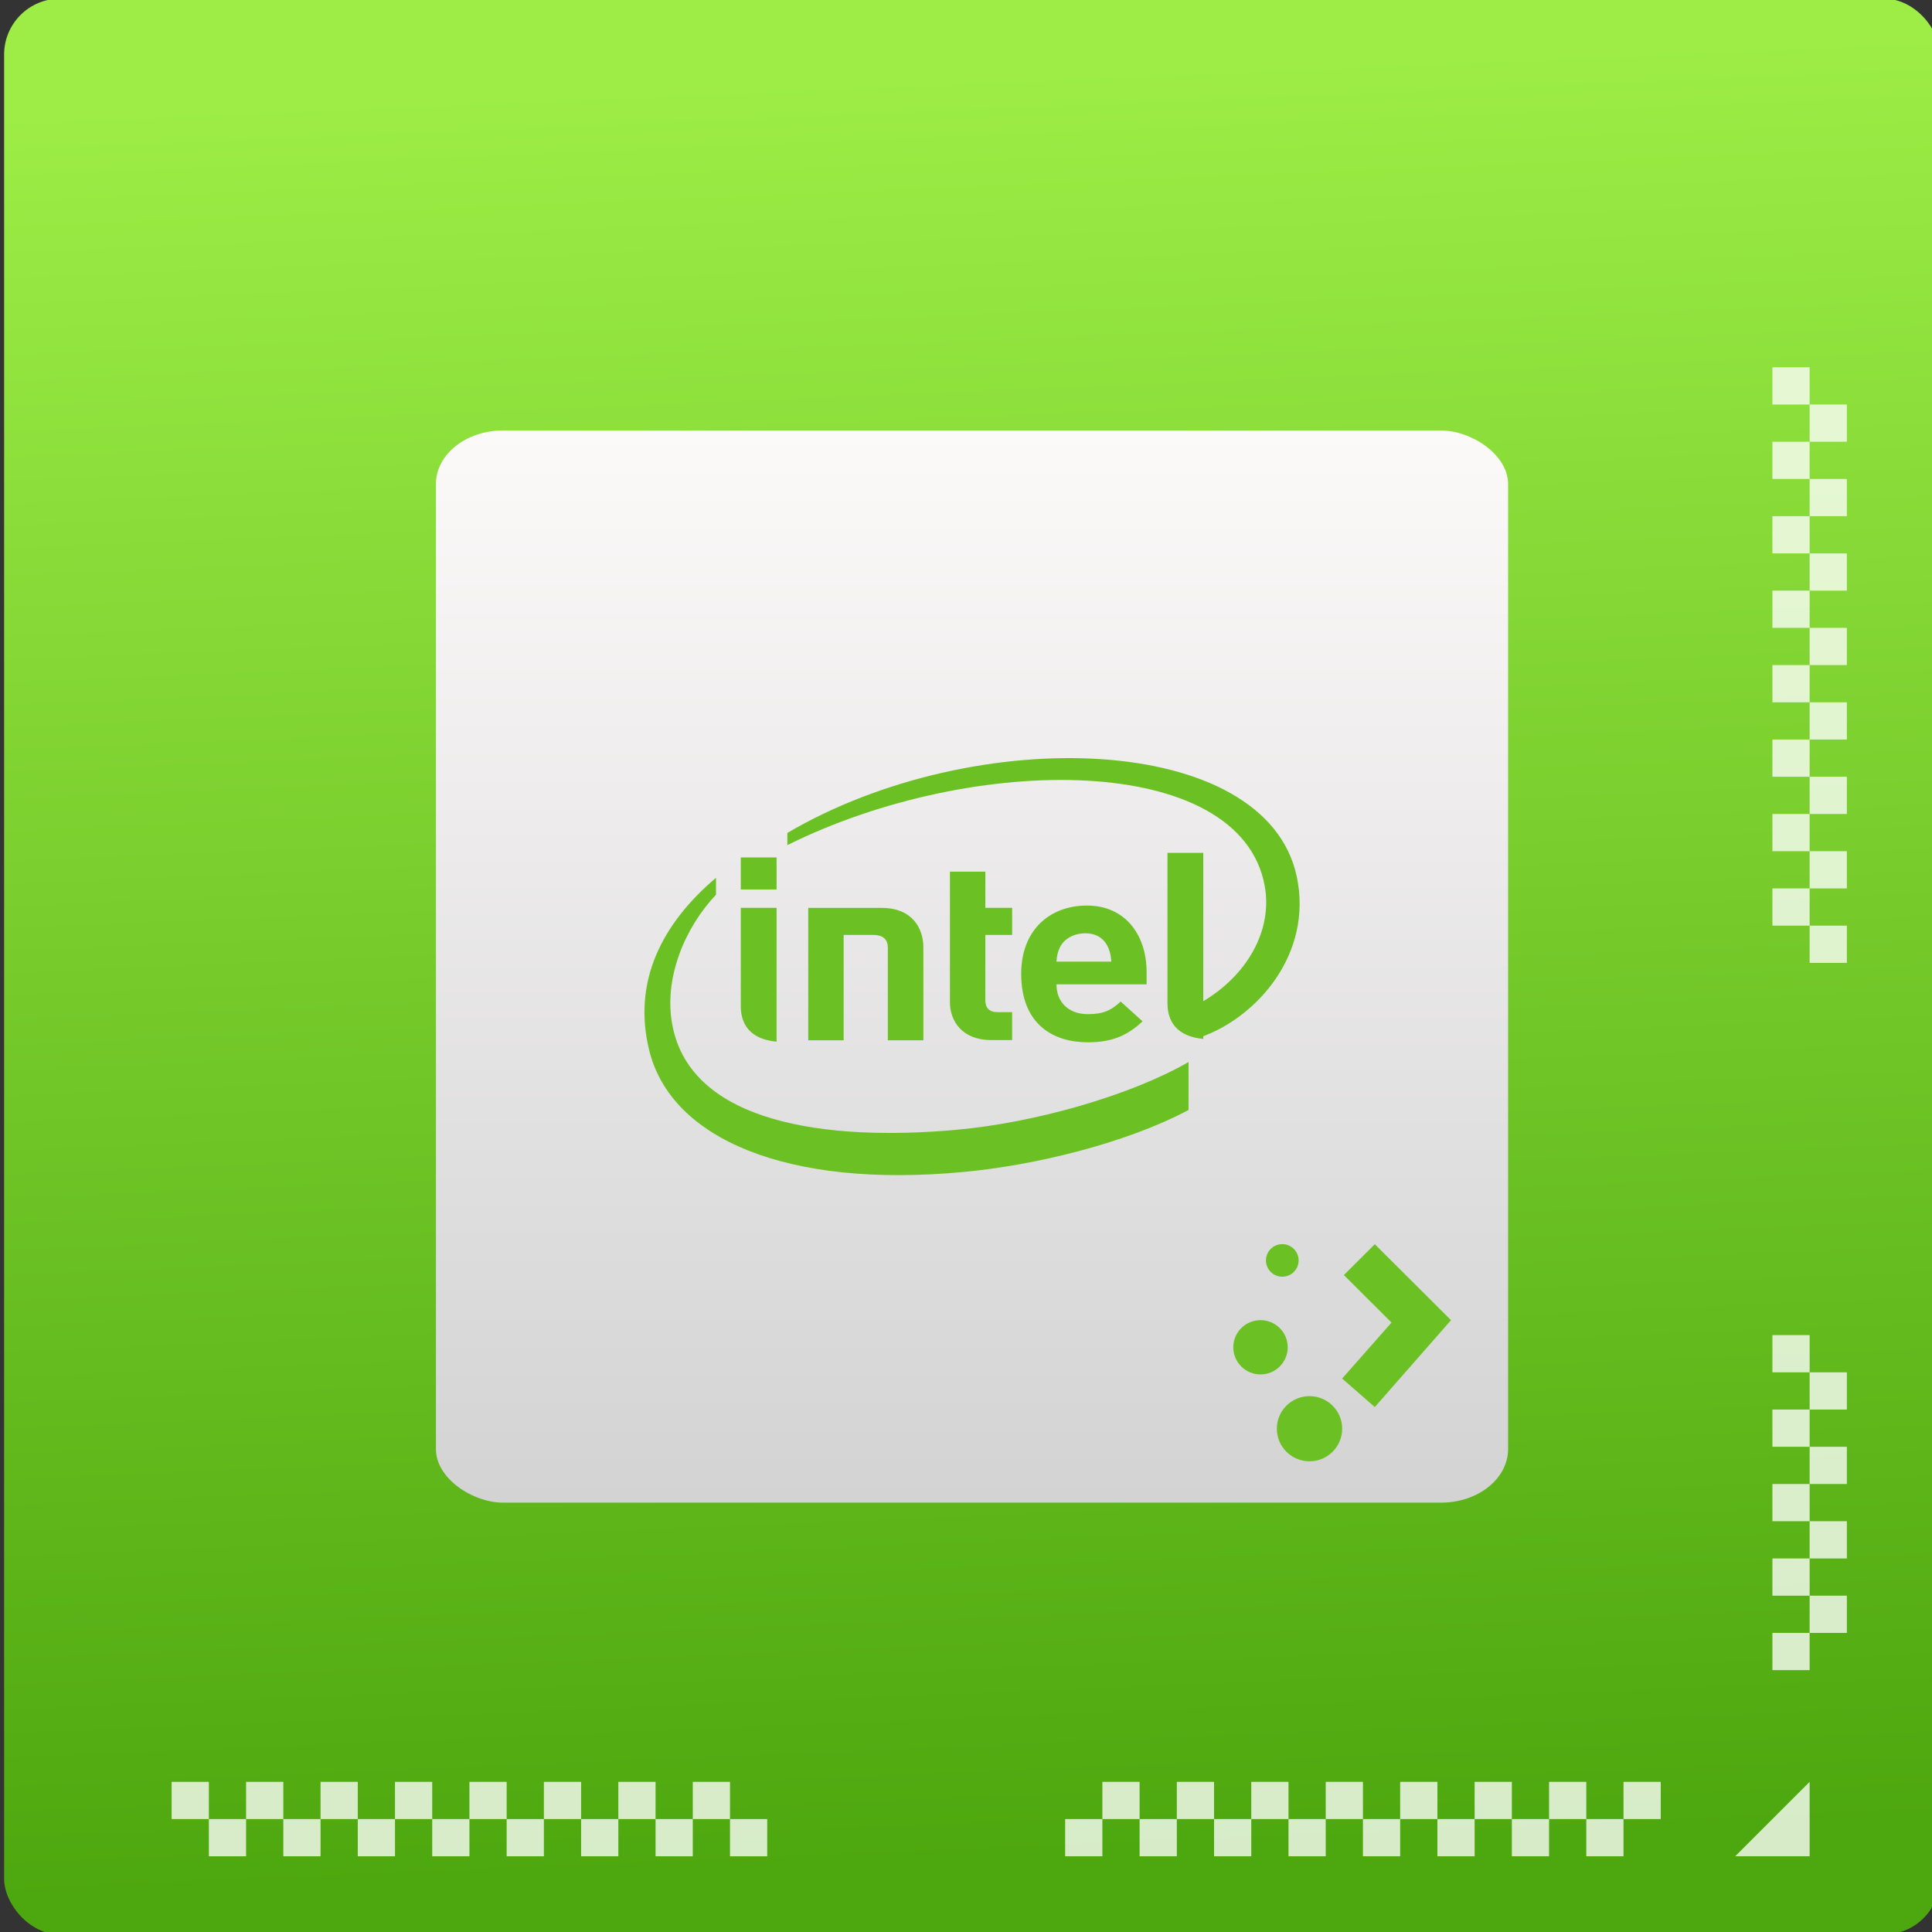 <?xml version="1.0" encoding="UTF-8" standalone="no"?>
<!-- Created with Inkscape (http://www.inkscape.org/) -->

<svg
   xmlns:dc="http://purl.org/dc/elements/1.1/"
   xmlns:cc="http://creativecommons.org/ns#"
   xmlns:rdf="http://www.w3.org/1999/02/22-rdf-syntax-ns#"
   xmlns:svg="http://www.w3.org/2000/svg"
   xmlns="http://www.w3.org/2000/svg"
   xmlns:xlink="http://www.w3.org/1999/xlink"
   xmlns:sodipodi="http://sodipodi.sourceforge.net/DTD/sodipodi-0.dtd"
   xmlns:inkscape="http://www.inkscape.org/namespaces/inkscape"
   width="48"
   height="48"
   id="svg5453"
   version="1.1"
   inkscape:version="0.91 r13725"
   sodipodi:docname="yast-hardware.svg">
  <rect width="100%" height="100%" fill="#333333" stroke="none"/>
  <defs
     id="defs5455">
    <linearGradient
       id="linearGradient4422">
      <stop
         id="stop4424"
         offset="0"
         style="stop-color:#197ff1;stop-opacity:1" />
      <stop
         id="stop4426"
         offset="1"
         style="stop-color:#21c6fb;stop-opacity:1" />
    </linearGradient>
    <linearGradient
       id="linearGradient4232">
      <stop
         style="stop-color:#3889e9;stop-opacity:1"
         offset="0"
         id="stop4234-0" />
      <stop
         style="stop-color:#5ea5fb;stop-opacity:1"
         offset="1"
         id="stop4236" />
    </linearGradient>
    <linearGradient
       gradientTransform="matrix(0.738,0,0,0.738,8.31,-96.359)"
       inkscape:collect="always"
       xlink:href="#linearGradient8467-5"
       id="linearGradient5236"
       x1="-42"
       y1="-24"
       x2="-6"
       y2="-24"
       gradientUnits="userSpaceOnUse" />
    <linearGradient
       id="linearGradient8467-5">
      <stop
         id="stop8469-7"
         style="stop-color:#d3d3d3;stop-opacity:1"
         offset="0" />
      <stop
         id="stop8471-0"
         style="stop-color:#fcf9f9;stop-opacity:1"
         offset="1" />
    </linearGradient>
    <linearGradient
       gradientTransform="matrix(0.923,0,0,0.923,-263.061,-474.093)"
       inkscape:collect="always"
       xlink:href="#linearGradient4793"
       id="linearGradient5226"
       x1="410.571"
       y1="547.798"
       x2="408.571"
       y2="499.798"
       gradientUnits="userSpaceOnUse" />
    <linearGradient
       inkscape:collect="always"
       id="linearGradient4793">
      <stop
         style="stop-color:#4da70e;stop-opacity:1"
         offset="0"
         id="stop4795" />
      <stop
         style="stop-color:#9ded46;stop-opacity:1"
         offset="1"
         id="stop4797" />
    </linearGradient>
  </defs>
  <sodipodi:namedview
     id="base"
     pagecolor="#ffffff"
     bordercolor="#666666"
     borderopacity="1.0"
     inkscape:pageopacity="0"
     inkscape:pageshadow="2"
     inkscape:zoom="4"
     inkscape:cx="5.875"
     inkscape:cy="15.968792"
     inkscape:document-units="px"
     inkscape:current-layer="g4370"
     showgrid="true"
     fit-margin-top="0"
     fit-margin-left="0"
     fit-margin-right="0"
     fit-margin-bottom="0"
     inkscape:window-width="1366"
     inkscape:window-height="687"
     inkscape:window-x="0"
     inkscape:window-y="0"
     inkscape:window-maximized="1"
     inkscape:showpageshadow="false"
     borderlayer="true"
     showguides="false">
    <inkscape:grid
       type="xygrid"
       id="grid4063" />
    <sodipodi:guide
       position="1.1650391e-05,32"
       orientation="32,0"
       id="guide4157" />
    <sodipodi:guide
       position="1.1650391e-05,2.6367188e-05"
       orientation="0,32"
       id="guide4159" />
    <sodipodi:guide
       position="32,2.6367188e-05"
       orientation="-32,0"
       id="guide4161" />
    <sodipodi:guide
       position="32,32"
       orientation="0,-32"
       id="guide4163" />
    <sodipodi:guide
       position="2,30"
       orientation="28,0"
       id="guide4167" />
    <sodipodi:guide
       position="2,2"
       orientation="0,28"
       id="guide4169" />
    <sodipodi:guide
       position="30,2"
       orientation="-28,0"
       id="guide4171" />
    <sodipodi:guide
       position="30,30"
       orientation="0,-28"
       id="guide4173" />
    <sodipodi:guide
       position="2,30"
       orientation="28,0"
       id="guide4181" />
    <sodipodi:guide
       position="2,2"
       orientation="0,14"
       id="guide4183" />
    <sodipodi:guide
       position="16,2"
       orientation="-28,0"
       id="guide4185" />
    <sodipodi:guide
       position="16,30"
       orientation="0,-14"
       id="guide4187" />
    <sodipodi:guide
       position="9,23"
       orientation="14,0"
       id="guide4193" />
    <sodipodi:guide
       position="9,9"
       orientation="0,14"
       id="guide4195" />
    <sodipodi:guide
       position="23,9"
       orientation="-14,0"
       id="guide4197" />
    <sodipodi:guide
       position="23,23"
       orientation="0,-14"
       id="guide4199" />
  </sodipodi:namedview>
  <g
     inkscape:label="Capa 1"
     inkscape:groupmode="layer"
     id="layer1"
     transform="translate(-384.571,-499.798)">
    <g
       style="display:inline;enable-background:new"
       id="g4238"
       transform="translate(225.819,462.446)">
      <g
         style="display:inline"
         id="layer1-8"
         transform="matrix(0.227,0,0,0.227,106.948,54.311)">
        <g
           style="display:none"
           id="layer6" />
        <g
           id="g4027" />
        <g
           id="g4061" />
        <g
           id="g3751" />
        <g
           id="g3782" />
        <g
           id="g3725" />
        <g
           id="g4370"
           transform="matrix(4.414,0,0,4.414,59.275,39.357)">
          <g
             id="g4684"
             transform="translate(-51.707,-11.288)">
            <rect
               style="opacity:1;fill:url(#linearGradient5226);fill-opacity:1;fill-rule:evenodd;stroke:none;stroke-width:3;stroke-linecap:round;stroke-linejoin:miter;stroke-miterlimit:4;stroke-dasharray:none;stroke-dashoffset:0;stroke-opacity:1"
               id="rect5218"
               width="48"
               height="48"
               x="90.082"
               y="-14.587"
               ry="1.385" />
            <rect
               x="-22.705"
               y="-127.374"
               width="26.585"
               height="26.585"
               transform="matrix(0,-1,-1,0,0,0)"
               rx="1.329"
               ry="1.662"
               id="rect4203-4"
               style="fill:url(#linearGradient5236);fill-opacity:1" />
            <path
               d="m 122.134,7.18 c -0.765,-3.587 -7.981,-3.814 -12.631,-1.081 l 0,0.302 c 4.645,-2.306 11.236,-2.292 11.836,1.013 0.202,1.095 -0.434,2.233 -1.576,2.888 l 0,0.857 c 1.374,-0.485 2.778,-2.054 2.371,-3.978 m -8.458,6.281 c -3.21,0.286 -6.554,-0.164 -7.022,-2.586 -0.233,-1.193 0.333,-2.459 1.08,-3.244 l 0,-0.421 c -1.346,1.14 -2.078,2.582 -1.655,4.285 0.539,2.185 3.409,3.422 7.791,3.01 1.735,-0.161 4.005,-0.7 5.581,-1.537 l 0,-1.189 c -1.432,0.825 -3.8,1.506 -5.774,1.682 z"
               id="path6"
               inkscape:connector-curvature="0"
               style="opacity:1;fill:#6bc123;fill-opacity:1" />
            <path
               d="m 119.816,6.593 -0.888,0 0,3.733 c 0,0.438 0.223,0.82 0.888,0.88"
               id="path8"
               inkscape:connector-curvature="0"
               style="opacity:1;fill:#6bc123;fill-opacity:1" />
            <path
               d="m 109.236,7.957 -0.888,0 0,2.438 c 0,0.439 0.223,0.82 0.888,0.88"
               id="path10"
               inkscape:connector-curvature="0"
               style="opacity:1;fill:#6bc123;fill-opacity:1" />
            <rect
               height="0.794"
               x="108.348"
               width="0.888"
               y="6.707"
               id="rect12"
               style="opacity:1;fill:#6bc123;fill-opacity:1" />
            <path
               d="m 114.558,11.236 c -0.72,0 -1.024,-0.472 -1.024,-0.938 l 0,-3.238 0.878,0 0,0.897 0.665,0 0,0.671 -0.665,0 0,1.62 c 0,0.191 0.097,0.295 0.307,0.295 l 0.358,0 0,0.693 -0.52,0"
               id="path14"
               inkscape:connector-curvature="0"
               style="opacity:1;fill:#6bc123;fill-opacity:1" />
            <path
               d="m 116.893,8.588 c -0.3,0 -0.533,0.147 -0.63,0.345 -0.058,0.119 -0.077,0.21 -0.087,0.357 l 1.36,0 c -0.019,-0.359 -0.191,-0.702 -0.643,-0.702 m -0.717,1.267 c 0,0.425 0.284,0.738 0.781,0.738 0.391,0 0.585,-0.103 0.811,-0.313 l 0.543,0.491 c -0.349,0.324 -0.714,0.52 -1.36,0.52 -0.843,0 -1.65,-0.434 -1.65,-1.699 0,-1.081 0.704,-1.692 1.631,-1.692 0.94,0 1.479,0.715 1.479,1.655 l 0,0.299 -2.235,0"
               id="path16"
               inkscape:connector-curvature="0"
               style="opacity:1;fill:#6bc123;fill-opacity:1" />
            <path
               d="m 111.629,8.629 c 0.258,0 0.365,0.12 0.365,0.315 l 0,2.297 0.882,0 0,-2.3 c 0,-0.467 -0.265,-0.983 -1.037,-0.983 l -1.818,0 0,3.283 0.878,0 0,-2.612"
               id="path18"
               inkscape:connector-curvature="0"
               style="opacity:1;fill:#6bc123;fill-opacity:1" />
            <path
               inkscape:connector-curvature="0"
               style="color:#000000;font-style:normal;font-variant:normal;font-weight:normal;font-stretch:normal;font-size:medium;line-height:normal;font-family:Sans;-inkscape-font-specification:Sans;text-indent:0;text-align:start;text-decoration:none;text-decoration-line:none;letter-spacing:normal;word-spacing:normal;text-transform:none;direction:ltr;block-progression:tb;writing-mode:lr-tb;baseline-shift:baseline;text-anchor:start;display:inline;overflow:visible;visibility:visible;opacity:1;fill:#ffffff;fill-opacity:0.776;stroke:none;stroke-width:1;marker:none;enable-background:accumulate"
               d="m 131.159,29.628 0,0.923 -0.923,0 0,-0.923 0.923,0 z m -0.923,0.923 0,0.923 -0.923,0 0,-0.923 0.923,0 z m -0.923,0 -0.923,0 0,-0.923 0.923,0 0,0.923 z m -0.923,0 0,0.923 -0.923,0 0,-0.923 0.923,0 z m -0.923,0 -0.923,0 0,-0.923 0.923,0 0,0.923 z m -0.923,0 0,0.923 -0.923,0 0,-0.923 0.923,0 z m -0.923,0 -0.923,0 0,-0.923 0.923,0 0,0.923 z m -0.923,0 0,0.923 -0.923,0 0,-0.923 0.923,0 z m -0.923,0 -0.923,0 0,-0.923 0.923,0 0,0.923 z m -0.923,0 0,0.923 -0.923,0 0,-0.923 0.923,0 z m -0.923,0 -0.923,0 0,-0.923 0.923,0 0,0.923 z m -0.923,0 0,0.923 -0.923,0 0,-0.923 0.923,0 z m -0.923,0 -0.923,0 0,-0.923 0.923,0 0,0.923 z m -0.923,0 0,0.923 -0.923,0 0,-0.923 0.923,0 z m -0.923,0 -0.923,0 0,-0.923 0.923,0 0,0.923 z m -0.923,0 0,0.923 -0.923,0 0,-0.923 0.923,0 z"
               id="path4303-6" />
            <path
               inkscape:connector-curvature="0"
               style="fill:#ffffff;fill-opacity:0.776;fill-rule:evenodd;stroke:none"
               d="m 134.851,29.628 -1.846,1.846 1.846,0 0,-1.846 z"
               id="path4317" />
            <path
               id="path4331"
               d="m 94.236,29.628 0,0.923 0.923,0 0,-0.923 -0.923,0 z m 0.923,0.923 0,0.923 0.923,0 0,-0.923 -0.923,0 z m 0.923,0 0.923,0 0,-0.923 -0.923,0 0,0.923 z m 0.923,0 0,0.923 0.923,0 0,-0.923 -0.923,0 z m 0.923,0 0.923,0 0,-0.923 -0.923,0 0,0.923 z m 0.923,0 0,0.923 0.923,0 0,-0.923 -0.923,0 z m 0.923,0 0.923,0 0,-0.923 -0.923,0 0,0.923 z m 0.923,0 0,0.923 0.923,0 0,-0.923 -0.923,0 z m 0.923,0 0.923,0 0,-0.923 -0.923,0 0,0.923 z m 0.923,0 0,0.923 0.923,0 0,-0.923 -0.923,0 z m 0.923,0 0.923,0 0,-0.923 -0.923,0 0,0.923 z m 0.923,0 0,0.923 0.923,0 0,-0.923 -0.923,0 z m 0.923,0 0.923,0 0,-0.923 -0.923,0 0,0.923 z m 0.923,0 0,0.923 0.923,0 0,-0.923 -0.923,0 z m 0.923,0 0.923,0 0,-0.923 -0.923,0 0,0.923 z m 0.923,0 0,0.923 0.923,0 0,-0.923 -0.923,0 z"
               style="color:#000000;font-style:normal;font-variant:normal;font-weight:normal;font-stretch:normal;font-size:medium;line-height:normal;font-family:Sans;-inkscape-font-specification:Sans;text-indent:0;text-align:start;text-decoration:none;text-decoration-line:none;letter-spacing:normal;word-spacing:normal;text-transform:none;direction:ltr;block-progression:tb;writing-mode:lr-tb;baseline-shift:baseline;text-anchor:start;display:inline;overflow:visible;visibility:visible;opacity:1;fill:#ffffff;fill-opacity:0.776;stroke:none;stroke-width:1;marker:none;enable-background:accumulate"
               inkscape:connector-curvature="0" />
            <path
               id="path4333"
               d="m 135.774,9.321 -0.923,0 0,-0.923 0.923,0 0,0.923 z m -0.923,-0.923 -0.923,0 0,-0.923 0.923,0 0,0.923 z m 0,-0.923 0,-0.923 0.923,0 0,0.923 -0.923,0 z m 0,-0.923 -0.923,0 0,-0.923 0.923,0 0,0.923 z m 0,-0.923 0,-0.923 0.923,0 0,0.923 -0.923,0 z m 0,-0.923 -0.923,0 0,-0.923 0.923,0 0,0.923 z m 0,-0.923 0,-0.923 0.923,0 0,0.923 -0.923,0 z m 0,-0.923 -0.923,0 0,-0.923 0.923,0 0,0.923 z m 0,-0.923 0,-0.923 0.923,0 0,0.923 -0.923,0 z m 0,-0.923 -0.923,0 0,-0.923 0.923,0 0,0.923 z m 0,-0.923 0,-0.923 0.923,0 0,0.923 -0.923,0 z m 0,-0.923 -0.923,0 0,-0.923 0.923,0 0,0.923 z m 0,-0.923 0,-0.923 0.923,0 0,0.923 -0.923,0 z m 0,-0.923 -0.923,0 0,-0.923 0.923,0 0,0.923 z m 0,-0.923 0,-0.923 0.923,0 0,0.923 -0.923,0 z m 0,-0.923 -0.923,0 0,-0.923 0.923,0 0,0.923 z"
               style="color:#000000;font-style:normal;font-variant:normal;font-weight:normal;font-stretch:normal;font-size:medium;line-height:normal;font-family:Sans;-inkscape-font-specification:Sans;text-indent:0;text-align:start;text-decoration:none;text-decoration-line:none;letter-spacing:normal;word-spacing:normal;text-transform:none;direction:ltr;block-progression:tb;writing-mode:lr-tb;baseline-shift:baseline;text-anchor:start;display:inline;overflow:visible;visibility:visible;opacity:1;fill:#ffffff;fill-opacity:0.776;stroke:none;stroke-width:1;marker:none;enable-background:accumulate"
               inkscape:connector-curvature="0" />
            <path
               style="color:#000000;font-style:normal;font-variant:normal;font-weight:normal;font-stretch:normal;font-size:medium;line-height:normal;font-family:Sans;-inkscape-font-specification:Sans;text-indent:0;text-align:start;text-decoration:none;text-decoration-line:none;letter-spacing:normal;word-spacing:normal;text-transform:none;direction:ltr;block-progression:tb;writing-mode:lr-tb;baseline-shift:baseline;text-anchor:start;display:inline;overflow:visible;visibility:visible;opacity:1;fill:#ffffff;fill-opacity:0.776;stroke:none;stroke-width:1;marker:none;enable-background:accumulate"
               d="m 133.928,18.551 0,0.923 0.923,0 0,-0.923 z m 0.923,0.923 0,0.923 0.923,0 0,-0.923 z m 0,0.923 -0.923,0 0,0.923 0.923,0 z m 0,0.923 0,0.923 0.923,0 0,-0.923 z m 0,0.923 -0.923,0 0,0.923 0.923,0 z m 0,0.923 0,0.923 0.923,0 0,-0.923 z m 0,0.923 -0.923,0 0,0.923 0.923,0 z m 0,0.923 0,0.923 0.923,0 0,-0.923 z m 0,0.923 -0.923,0 0,0.923 0.923,0 z"
               id="path4339"
               inkscape:connector-curvature="0"
               sodipodi:nodetypes="ccccccccccccccccccccccccccccccccccccccccccccc" />
            <ellipse
               id="path3023-6"
               style="color:#000000;display:inline;overflow:visible;visibility:visible;fill:#6bc123;fill-opacity:1;fill-rule:nonzero;stroke:none;stroke-width:1.4;stroke-linecap:butt;stroke-linejoin:miter;stroke-miterlimit:4;stroke-dasharray:none;stroke-opacity:1;marker:none;enable-background:accumulate"
               cx="121.235"
               cy="18.853"
               rx="0.675"
               ry="0.673" />
            <ellipse
               id="path3023-9-1"
               style="color:#000000;display:inline;overflow:visible;visibility:visible;fill:#6bc123;fill-opacity:1;fill-rule:nonzero;stroke:none;stroke-width:1.4;marker:none;enable-background:accumulate"
               cx="122.45"
               cy="20.872"
               rx="0.81"
               ry="0.808" />
            <ellipse
               id="path3023-7-6"
               style="color:#000000;display:inline;overflow:visible;visibility:visible;fill:#6bc123;fill-opacity:1;fill-rule:nonzero;stroke:none;stroke-width:1.4;marker:none;enable-background:accumulate"
               cx="121.775"
               cy="16.699"
               rx="0.405"
               ry="0.404" />
            <path
               sodipodi:nodetypes="ccccccccc"
               inkscape:connector-curvature="0"
               id="path3818-1"
               d="m 124.07,16.296 -0.768,0.766 1.181,1.178 -1.224,1.388 0.81,0.707 1.89,-2.154 0,0 -1.89,-1.884 z"
               style="color:#000000;font-style:normal;font-variant:normal;font-weight:normal;font-stretch:normal;font-size:medium;line-height:normal;font-family:Sans;-inkscape-font-specification:Sans;text-indent:0;text-align:start;text-decoration:none;text-decoration-line:none;letter-spacing:normal;word-spacing:normal;text-transform:none;direction:ltr;block-progression:tb;writing-mode:lr-tb;baseline-shift:baseline;text-anchor:start;display:inline;overflow:visible;visibility:visible;fill:#6bc123;fill-opacity:1;stroke:none;stroke-width:8;marker:none;enable-background:accumulate" />
          </g>
        </g>
      </g>
    </g>
  </g>
</svg>

